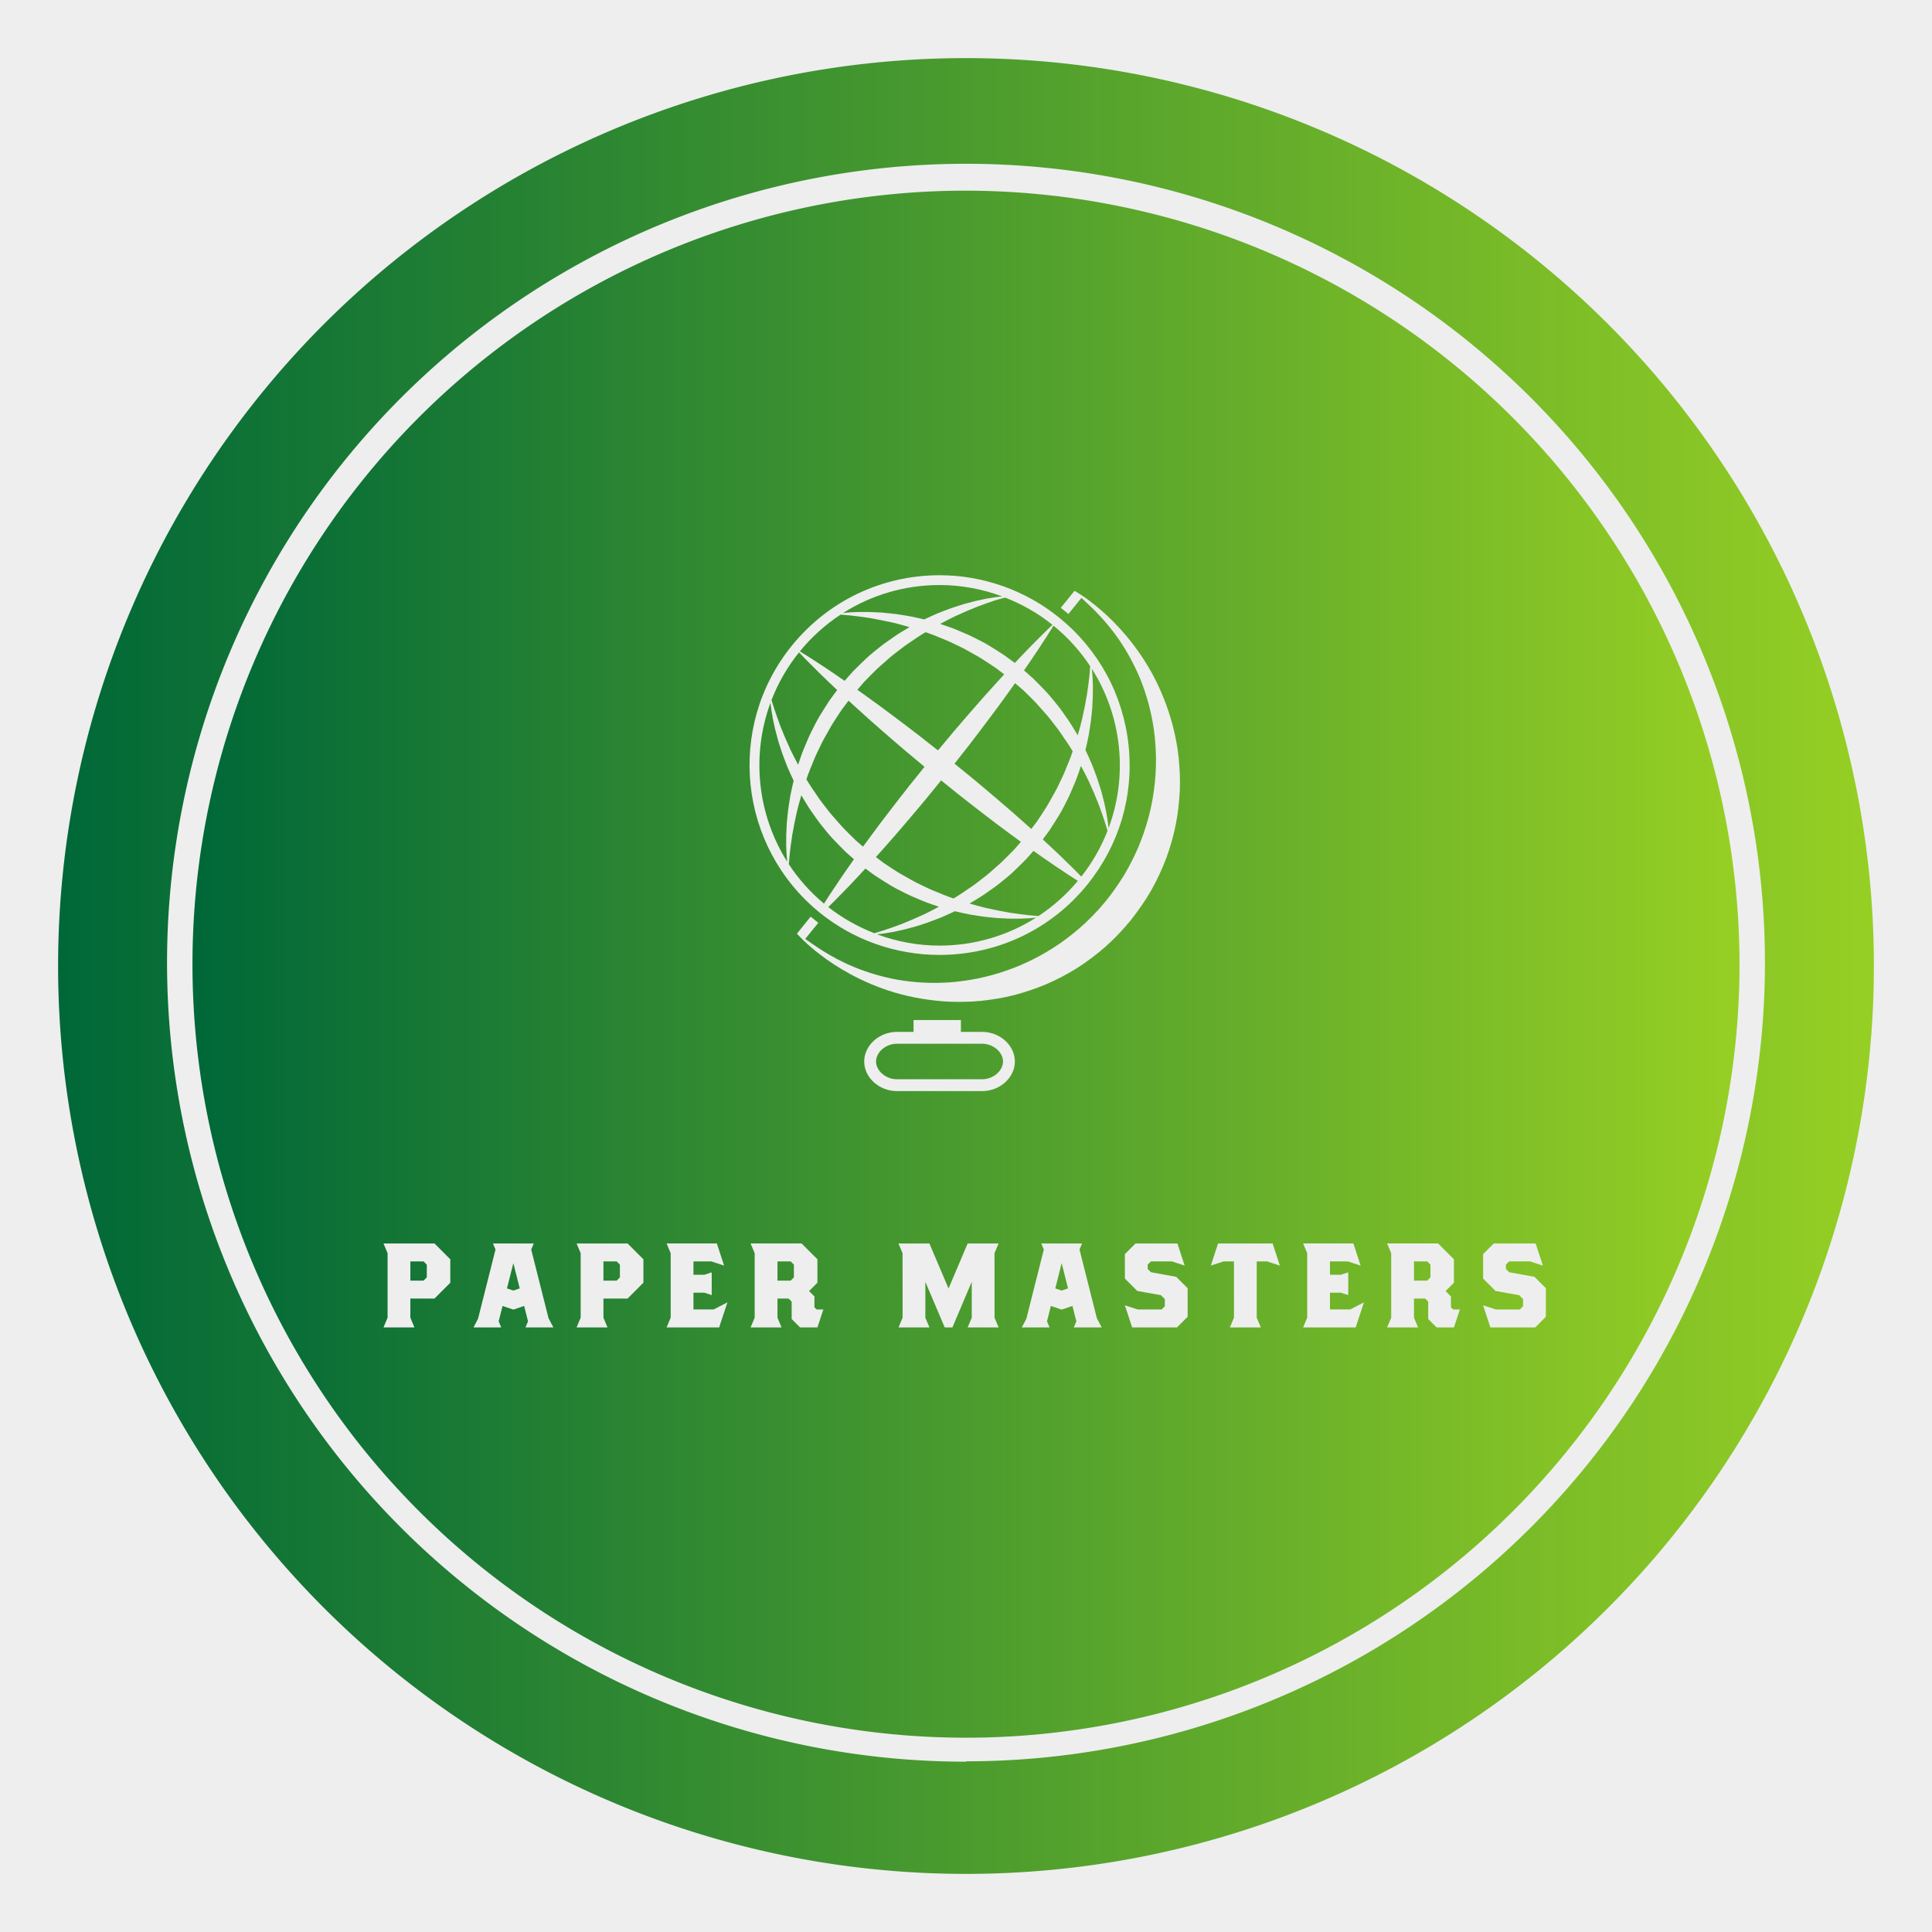 
        <svg xmlns="http://www.w3.org/2000/svg" xmlns:xlink="http://www.w3.org/1999/xlink" version="1.1" width="3192" 
        height="3192" viewBox="0 0 3192 3192">
			<rect fill="#eeeeee" width="3192" height="3192"/>
			<g transform="scale(9.6) translate(10, 10)">
				<defs id="SvgjsDefs16763"><linearGradient id="SvgjsLinearGradient16770"><stop id="SvgjsStop16771" stop-color="#006838" offset="0"></stop><stop id="SvgjsStop16772" stop-color="#96cf24" offset="1"></stop></linearGradient></defs><g id="SvgjsG16764" featureKey="rootContainer" transform="matrix(6.25,0,0,6.25,0.312,0)" fill="url(#SvgjsLinearGradient16770)"><path xmlns="http://www.w3.org/2000/svg" d="M24.95 0a25 25 0 1 0 25 25 25 25 0 0 0-25-25zm0 46.91a22 22 0 1 1 22-22 22 22 0 0 1-22 21.99z"></path><path xmlns="http://www.w3.org/2000/svg" d="M24.95 3.65a21.3 21.3 0 1 0 21.3 21.3 21.33 21.33 0 0 0-21.3-21.3z"></path></g><g id="SvgjsG16765" featureKey="symbolFeature-0" transform="matrix(1.019,0,0,1.019,105.444,80.975)" fill="#eeeeee"><symbol xmlns="http://www.w3.org/2000/svg" viewBox="-25.978 -37.816 51.956 75.631"><g><g><path fill="#eeeeee" d="M-10.383,36.175c0,0-0.187-0.248-0.537-0.713c-0.344-0.47-0.813-1.183-1.417-2.077     c-0.591-0.905-1.269-2.026-2.029-3.315c-0.738-1.304-1.522-2.795-2.333-4.437c-0.785-1.657-1.562-3.477-2.316-5.421     c-0.336-0.988-0.732-1.983-1.042-3.031c-0.28-1.057-0.668-2.103-0.93-3.205c-0.245-1.105-0.562-2.212-0.76-3.357     c-0.17-1.15-0.417-2.3-0.57-3.473c-0.116-1.177-0.278-2.36-0.362-3.552c-0.038-1.195-0.076-2.396-0.114-3.595     c0.039-1.217,0.078-2.435,0.116-3.647c0.086-1.2,0.247-2.343,0.36-3.508c0.15-1.158,0.399-2.318,0.569-3.465     c0.198-1.145,0.515-2.252,0.76-3.357c0.261-1.102,0.649-2.148,0.929-3.205c0.311-1.048,0.707-2.043,1.042-3.031     c0.753-1.945,1.531-3.765,2.315-5.422c0.812-1.641,1.595-3.133,2.333-4.437c0.76-1.289,1.438-2.41,2.029-3.315     c0.604-0.895,1.073-1.607,1.417-2.077c0.35-0.466,0.537-0.714,0.537-0.714s-0.231,0.209-0.666,0.6     c-0.423,0.403-1.047,0.995-1.787,1.803c-0.362,0.411-0.764,0.865-1.201,1.36c-0.422,0.508-0.866,1.067-1.34,1.668     c-0.453,0.617-0.935,1.274-1.442,1.966c-0.477,0.714-0.979,1.467-1.479,2.268c-0.474,0.816-0.997,1.653-1.486,2.549     c-0.465,0.908-0.964,1.841-1.417,2.829c-0.427,0.999-0.917,2.008-1.324,3.077c-0.393,1.074-0.816,2.168-1.154,3.31     c-0.312,1.149-0.696,2.303-0.961,3.502c-0.247,1.206-0.548,2.407-0.719,3.665c-0.147,1.259-0.337,2.554-0.443,3.812     c-0.058,1.253-0.117,2.511-0.175,3.77c0.059,1.275,0.118,2.551,0.177,3.822c0.108,1.266,0.296,2.52,0.441,3.766     c0.168,1.244,0.471,2.456,0.718,3.658c0.265,1.2,0.649,2.354,0.961,3.503c0.338,1.142,0.762,2.236,1.154,3.31     c0.407,1.069,0.896,2.079,1.323,3.077c0.453,0.988,0.951,1.922,1.417,2.829c0.49,0.896,1.012,1.733,1.486,2.549     c0.5,0.801,1.002,1.555,1.479,2.269c0.508,0.692,0.989,1.349,1.442,1.966c0.473,0.601,0.918,1.161,1.339,1.669     c0.437,0.495,0.838,0.949,1.201,1.36c0.739,0.808,1.363,1.4,1.786,1.803c0.434,0.391,0.666,0.6,0.666,0.6L-10.383,36.175z"></path></g><g><path fill="#eeeeee" d="M10.388,36.18c0,0,0.231-0.209,0.666-0.6c0.423-0.403,1.047-0.995,1.786-1.803     c0.363-0.411,0.764-0.865,1.201-1.36c0.421-0.508,0.866-1.068,1.339-1.669c0.453-0.617,0.935-1.273,1.442-1.966     c0.477-0.714,0.979-1.467,1.479-2.269c0.474-0.816,0.996-1.654,1.486-2.549c0.465-0.907,0.964-1.841,1.417-2.829     c0.427-0.999,0.916-2.008,1.323-3.077c0.393-1.074,0.816-2.168,1.154-3.31c0.312-1.149,0.696-2.303,0.961-3.503     c0.247-1.203,0.549-2.414,0.718-3.658c0.145-1.247,0.333-2.5,0.441-3.766c0.059-1.271,0.118-2.546,0.177-3.822     c-0.058-1.258-0.117-2.517-0.174-3.77c-0.106-1.258-0.296-2.552-0.443-3.812c-0.171-1.258-0.472-2.459-0.719-3.665     c-0.265-1.2-0.649-2.354-0.961-3.502c-0.338-1.142-0.762-2.236-1.154-3.31c-0.407-1.069-0.897-2.079-1.324-3.077     c-0.453-0.988-0.951-1.921-1.417-2.829c-0.49-0.896-1.013-1.733-1.486-2.549c-0.5-0.801-1.002-1.554-1.479-2.268     c-0.508-0.692-0.99-1.349-1.442-1.966c-0.474-0.601-0.918-1.16-1.34-1.668c-0.437-0.495-0.838-0.949-1.201-1.36     c-0.739-0.808-1.364-1.399-1.787-1.803c-0.434-0.391-0.666-0.6-0.666-0.6s0.187,0.248,0.537,0.714     c0.344,0.47,0.813,1.183,1.417,2.077c0.591,0.905,1.269,2.026,2.029,3.315c0.738,1.303,1.521,2.795,2.333,4.437     c0.784,1.657,1.562,3.477,2.315,5.422c0.335,0.988,0.731,1.983,1.042,3.031c0.28,1.057,0.668,2.103,0.929,3.205     c0.245,1.105,0.562,2.212,0.76,3.357c0.17,1.147,0.418,2.307,0.569,3.465c0.114,1.165,0.274,2.308,0.36,3.508     c0.039,1.213,0.078,2.43,0.116,3.647c-0.038,1.2-0.076,2.4-0.114,3.595c-0.084,1.192-0.246,2.375-0.362,3.552     c-0.153,1.173-0.4,2.323-0.57,3.473c-0.198,1.146-0.515,2.252-0.76,3.357c-0.262,1.102-0.649,2.148-0.93,3.205     c-0.311,1.047-0.707,2.042-1.042,3.031c-0.753,1.945-1.531,3.765-2.316,5.421c-0.811,1.642-1.595,3.133-2.333,4.437     c-0.76,1.289-1.438,2.41-2.029,3.315c-0.604,0.894-1.073,1.607-1.417,2.077c-0.35,0.465-0.537,0.713-0.537,0.713L10.388,36.18z"></path></g><g><path fill="#eeeeee" d="M-10.383,36.175c0,0-0.187-0.248-0.537-0.713c-0.344-0.47-0.813-1.183-1.417-2.077     c-0.591-0.905-1.269-2.026-2.029-3.315c-0.738-1.304-1.522-2.795-2.333-4.437c-0.785-1.657-1.562-3.477-2.316-5.421     c-0.336-0.988-0.732-1.983-1.042-3.031c-0.28-1.057-0.668-2.103-0.93-3.205c-0.245-1.105-0.562-2.212-0.76-3.357     c-0.17-1.15-0.417-2.3-0.57-3.473c-0.116-1.177-0.278-2.36-0.362-3.552c-0.038-1.195-0.076-2.396-0.114-3.595     c0.039-1.217,0.078-2.435,0.116-3.647c0.086-1.2,0.247-2.343,0.36-3.508c0.15-1.158,0.399-2.318,0.569-3.465     c0.198-1.145,0.515-2.252,0.76-3.357c0.261-1.102,0.649-2.148,0.929-3.205c0.311-1.048,0.707-2.043,1.042-3.031     c0.753-1.945,1.531-3.765,2.315-5.422c0.812-1.641,1.595-3.133,2.333-4.437c0.76-1.289,1.438-2.41,2.029-3.315     c0.604-0.895,1.073-1.607,1.417-2.077c0.35-0.466,0.537-0.714,0.537-0.714s-0.231,0.209-0.666,0.6     c-0.423,0.403-1.047,0.995-1.787,1.803c-0.362,0.411-0.764,0.865-1.201,1.36c-0.422,0.508-0.866,1.067-1.34,1.668     c-0.453,0.617-0.935,1.274-1.442,1.966c-0.477,0.714-0.979,1.467-1.479,2.268c-0.474,0.816-0.997,1.653-1.486,2.549     c-0.465,0.908-0.964,1.841-1.417,2.829c-0.427,0.999-0.917,2.008-1.324,3.077c-0.393,1.074-0.816,2.168-1.154,3.31     c-0.312,1.149-0.696,2.303-0.961,3.502c-0.247,1.206-0.548,2.407-0.719,3.665c-0.147,1.259-0.337,2.554-0.443,3.812     c-0.058,1.253-0.117,2.511-0.175,3.77c0.059,1.275,0.118,2.551,0.177,3.822c0.108,1.266,0.296,2.52,0.441,3.766     c0.168,1.244,0.471,2.456,0.718,3.658c0.265,1.2,0.649,2.354,0.961,3.503c0.338,1.142,0.762,2.236,1.154,3.31     c0.407,1.069,0.896,2.079,1.323,3.077c0.453,0.988,0.951,1.922,1.417,2.829c0.49,0.896,1.012,1.733,1.486,2.549     c0.5,0.801,1.002,1.555,1.479,2.269c0.508,0.692,0.989,1.349,1.442,1.966c0.473,0.601,0.918,1.161,1.339,1.669     c0.437,0.495,0.838,0.949,1.201,1.36c0.739,0.808,1.363,1.4,1.786,1.803c0.434,0.391,0.666,0.6,0.666,0.6L-10.383,36.175z"></path></g><g><path fill="#eeeeee" d="M10.388,36.18c0,0,0.231-0.209,0.666-0.6c0.423-0.403,1.047-0.995,1.786-1.803     c0.363-0.411,0.764-0.865,1.201-1.36c0.421-0.508,0.866-1.068,1.339-1.669c0.453-0.617,0.935-1.273,1.442-1.966     c0.477-0.714,0.979-1.467,1.479-2.269c0.474-0.816,0.996-1.654,1.486-2.549c0.465-0.907,0.964-1.841,1.417-2.829     c0.427-0.999,0.916-2.008,1.323-3.077c0.393-1.074,0.816-2.168,1.154-3.31c0.312-1.149,0.696-2.303,0.961-3.503     c0.247-1.203,0.549-2.414,0.718-3.658c0.145-1.247,0.333-2.5,0.441-3.766c0.059-1.271,0.118-2.546,0.177-3.822     c-0.058-1.258-0.117-2.517-0.174-3.77c-0.106-1.258-0.296-2.552-0.443-3.812c-0.171-1.258-0.472-2.459-0.719-3.665     c-0.265-1.2-0.649-2.354-0.961-3.502c-0.338-1.142-0.762-2.236-1.154-3.31c-0.407-1.069-0.897-2.079-1.324-3.077     c-0.453-0.988-0.951-1.921-1.417-2.829c-0.49-0.896-1.013-1.733-1.486-2.549c-0.5-0.801-1.002-1.554-1.479-2.268     c-0.508-0.692-0.99-1.349-1.442-1.966c-0.474-0.601-0.918-1.16-1.34-1.668c-0.437-0.495-0.838-0.949-1.201-1.36     c-0.739-0.808-1.364-1.399-1.787-1.803c-0.434-0.391-0.666-0.6-0.666-0.6s0.187,0.248,0.537,0.714     c0.344,0.47,0.813,1.183,1.417,2.077c0.591,0.905,1.269,2.026,2.029,3.315c0.738,1.303,1.521,2.795,2.333,4.437     c0.784,1.657,1.562,3.477,2.315,5.422c0.335,0.988,0.731,1.983,1.042,3.031c0.28,1.057,0.668,2.103,0.929,3.205     c0.245,1.105,0.562,2.212,0.76,3.357c0.17,1.147,0.418,2.307,0.569,3.465c0.114,1.165,0.274,2.308,0.36,3.508     c0.039,1.213,0.078,2.43,0.116,3.647c-0.038,1.2-0.076,2.4-0.114,3.595c-0.084,1.192-0.246,2.375-0.362,3.552     c-0.153,1.173-0.4,2.323-0.57,3.473c-0.198,1.146-0.515,2.252-0.76,3.357c-0.262,1.102-0.649,2.148-0.93,3.205     c-0.311,1.047-0.707,2.042-1.042,3.031c-0.753,1.945-1.531,3.765-2.316,5.421c-0.811,1.642-1.595,3.133-2.333,4.437     c-0.76,1.289-1.438,2.41-2.029,3.315c-0.604,0.894-1.073,1.607-1.417,2.077c-0.35,0.465-0.537,0.713-0.537,0.713L10.388,36.18z"></path></g><g><path fill="#eeeeee" d="M0,37.814c0,0,0.179-1.182,0.411-3.25c0.233-2.068,0.537-5.022,0.79-8.567     c0.134-1.772,0.277-3.693,0.373-5.724c0.11-2.031,0.242-4.173,0.302-6.389c0.067-2.216,0.183-4.505,0.217-6.832     c0.033-2.327,0.067-4.69,0.101-7.054C2.188-2.364,2.181-4.728,2.174-7.055c-0.008-2.326-0.097-4.616-0.139-6.832     C2-16.102,1.892-18.244,1.806-20.275c-0.073-2.031-0.194-3.952-0.308-5.724c-0.212-3.545-0.483-6.5-0.692-8.567     c-0.208-2.068-0.374-3.25-0.374-3.25h-0.862c0,0-0.166,1.182-0.374,3.25c-0.209,2.067-0.48,5.022-0.692,8.567     c-0.114,1.772-0.235,3.693-0.308,5.724C-1.892-18.244-2-16.102-2.035-13.886c-0.042,2.216-0.131,4.505-0.139,6.832     c-0.007,2.327-0.014,4.69-0.021,7.054c0.034,2.363,0.068,4.727,0.101,7.054c0.034,2.326,0.149,4.616,0.217,6.832     c0.06,2.216,0.192,4.358,0.302,6.389c0.096,2.031,0.239,3.952,0.373,5.724c0.253,3.545,0.557,6.5,0.79,8.567     C-0.179,36.633,0,37.814,0,37.814z"></path></g></g></symbol><g xmlns="http://www.w3.org/2000/svg"><path fill="#eeeeee" d="M77.317,36.623c-0.896-8.528-5.06-16.196-11.724-21.593c-5.698-4.615-12.866-7.156-20.185-7.156   c-9.742,0-18.843,4.338-24.967,11.901c-11.14,13.757-9.011,33.971,4.745,45.11C30.884,69.5,38.053,72,45.371,72   c0.001,0,0.001,0,0.002,0c9.742,0,18.841-4.297,24.965-11.859C75.734,53.477,78.214,45.151,77.317,36.623z M70.839,23.246   c-0.033,0.447-0.085,1.012-0.142,1.663c-0.092,0.889-0.24,1.979-0.422,3.203c-0.204,1.222-0.477,2.597-0.81,4.074   c-0.212,0.872-0.465,1.792-0.737,2.728c-0.003-0.006-0.006-0.01-0.009-0.015c-0.479-0.81-0.97-1.649-1.52-2.469   c-0.58-0.79-1.12-1.64-1.75-2.439c-0.65-0.78-1.271-1.6-1.99-2.37c-0.729-0.75-1.46-1.54-2.21-2.27   c-0.53-0.462-1.061-0.936-1.591-1.407c0.012-0.016,0.024-0.034,0.035-0.05c1.683-2.41,3.024-4.467,3.951-5.918   c0.425-0.665,0.756-1.196,0.994-1.585C67.077,18.378,69.155,20.691,70.839,23.246z M26.601,63.918   c0.326-0.316,0.767-0.75,1.315-1.303c1.21-1.22,2.923-2.979,4.904-5.146c0.016-0.018,0.034-0.037,0.05-0.055   c0.504,0.371,1.01,0.742,1.512,1.112c0.864,0.587,1.794,1.139,2.681,1.699c0.897,0.545,1.826,0.977,2.73,1.445   c0.909,0.454,1.851,0.808,2.751,1.206c0.91,0.377,1.833,0.674,2.729,0.98c0.006,0.002,0.011,0.003,0.017,0.005   c-0.858,0.461-1.701,0.898-2.51,1.287c-1.375,0.633-2.656,1.184-3.809,1.638c-1.16,0.433-2.179,0.8-3.03,1.074   c-0.62,0.189-1.141,0.353-1.56,0.476C31.599,67.257,28.971,65.777,26.601,63.918z M64.46,16.247   c-0.331,0.314-0.782,0.748-1.343,1.301c-1.226,1.208-2.959,2.948-4.967,5.095c-0.015,0.015-0.03,0.032-0.045,0.047   c-0.582-0.428-1.163-0.855-1.745-1.28c-0.87-0.59-1.771-1.13-2.65-1.68c-0.88-0.54-1.82-0.98-2.72-1.44   c-0.91-0.46-1.85-0.81-2.75-1.21c-0.91-0.38-1.84-0.67-2.73-0.98c-0.006-0.002-0.012-0.003-0.018-0.005   c0.857-0.46,1.7-0.897,2.507-1.285c1.375-0.633,2.655-1.184,3.809-1.637c1.159-0.433,2.178-0.801,3.029-1.075   c0.577-0.176,1.165-0.328,1.637-0.448C59.336,12.77,62.04,14.302,64.46,16.247z M47.33,19.21c0.84,0.42,1.71,0.79,2.55,1.26   c0.83,0.49,1.7,0.93,2.53,1.44c0.82,0.54,1.66,1.05,2.47,1.62l1.429,1.085c-0.453,0.491-0.911,0.989-1.378,1.513   c-1.128,1.248-2.328,2.556-3.52,3.949c-1.197,1.389-2.462,2.801-3.695,4.278c-0.854,1.025-1.724,2.067-2.59,3.106   c-1.063-0.836-2.13-1.675-3.179-2.5c-1.513-1.189-3.044-2.307-4.504-3.417c-1.456-1.115-2.901-2.145-4.264-3.131   c-0.567-0.417-1.119-0.809-1.666-1.196c0.39-0.452,0.781-0.905,1.17-1.355c0.675-0.723,1.395-1.398,2.082-2.095   c0.708-0.674,1.466-1.285,2.174-1.935c0.724-0.633,1.503-1.179,2.236-1.763c0.741-0.572,1.535-1.042,2.266-1.576   c0.524-0.36,1.058-0.681,1.585-1c0.583,0.202,1.171,0.406,1.764,0.646C45.61,18.51,46.49,18.81,47.33,19.21z M31.54,30.438   c1.248,1.127,2.556,2.328,3.949,3.52c1.389,1.197,2.801,2.462,4.278,3.695c1.02,0.85,2.057,1.715,3.09,2.577   c-0.849,1.054-1.7,2.112-2.537,3.151c-1.206,1.5-2.34,3.017-3.467,4.463c-1.131,1.443-2.176,2.875-3.178,4.226   c-0.421,0.56-0.817,1.104-1.208,1.645c-0.398-0.344-0.796-0.688-1.193-1.03c-0.723-0.675-1.398-1.395-2.095-2.082   c-0.674-0.708-1.285-1.466-1.935-2.174c-0.633-0.724-1.179-1.503-1.763-2.236c-0.572-0.741-1.042-1.535-1.576-2.266   c-0.361-0.525-0.683-1.06-1.002-1.588c0.202-0.581,0.405-1.169,0.648-1.756c0.37-0.825,0.666-1.699,1.071-2.543   c0.418-0.838,0.79-1.714,1.259-2.553c0.488-0.826,0.932-1.701,1.438-2.523c0.534-0.808,1.025-1.626,1.594-2.442   c0.369-0.486,0.739-0.975,1.109-1.463C30.517,29.511,31.015,29.97,31.54,30.438z M43.451,60.744   c-0.838-0.418-1.714-0.79-2.553-1.259c-0.826-0.488-1.701-0.932-2.523-1.438c-0.808-0.533-1.626-1.024-2.442-1.594   c-0.43-0.325-0.86-0.653-1.291-0.979c0.446-0.495,0.897-0.996,1.357-1.523c1.112-1.261,2.297-2.581,3.473-3.987   c1.181-1.402,2.429-2.828,3.645-4.319c0.838-1.029,1.692-2.077,2.542-3.121c1.049,0.844,2.101,1.691,3.135,2.524   c1.5,1.206,3.018,2.34,4.464,3.467c1.442,1.131,2.875,2.176,4.226,3.178c0.56,0.421,1.104,0.816,1.644,1.208   c-0.354,0.409-0.707,0.818-1.06,1.227c-0.68,0.727-1.378,1.377-2.058,2.066c-0.699,0.666-1.463,1.283-2.169,1.932   c-0.724,0.633-1.504,1.179-2.235,1.762c-0.742,0.573-1.536,1.044-2.266,1.577c-0.525,0.36-1.059,0.682-1.586,1.001   c-0.582-0.203-1.17-0.406-1.758-0.649C45.169,61.445,44.295,61.15,43.451,60.744z M55.375,45.898   c-1.402-1.181-2.828-2.429-4.318-3.645c-1.035-0.843-2.087-1.701-3.137-2.556c0.832-1.058,1.667-2.12,2.487-3.163   c1.189-1.513,2.306-3.044,3.417-4.504c1.115-1.456,2.145-2.901,3.131-4.264c0.416-0.566,0.808-1.118,1.194-1.664   c0.464,0.4,0.93,0.802,1.392,1.197c0.729,0.68,1.38,1.38,2.07,2.06c0.659,0.7,1.279,1.46,1.93,2.17c0.63,0.72,1.18,1.5,1.76,2.23   c0.57,0.75,1.04,1.54,1.58,2.27c0.358,0.52,0.678,1.055,0.995,1.583c-0.203,0.583-0.406,1.173-0.65,1.761   c-0.369,0.825-0.665,1.699-1.07,2.543c-0.418,0.838-0.79,1.714-1.259,2.554c-0.489,0.828-0.93,1.695-1.441,2.529   c-0.538,0.817-1.05,1.662-1.616,2.472c-0.316,0.417-0.635,0.837-0.952,1.255c-0.494-0.446-0.996-0.897-1.523-1.357   C58.102,48.258,56.781,47.074,55.375,45.898z M55.968,11.446c-0.349,0.034-0.732,0.077-1.136,0.138   c-0.447,0.075-0.998,0.159-1.537,0.249c-0.535,0.107-1.141,0.235-1.758,0.375c-0.612,0.161-1.277,0.332-1.964,0.513   c-0.678,0.211-1.399,0.434-2.138,0.688c-0.729,0.278-1.505,0.544-2.286,0.865c-0.76,0.336-1.556,0.673-2.35,1.065   c-0.854-0.224-1.701-0.383-2.507-0.55c-0.83-0.16-1.641-0.26-2.42-0.38c-0.77-0.09-1.521-0.16-2.221-0.23   c-0.71-0.03-1.39-0.06-2.02-0.09c-0.63-0.01-1.22-0.02-1.77-0.01c-0.54,0.02-1.04,0.04-1.5,0.06   c-0.479,0.032-0.9,0.072-1.266,0.112c4.814-3.055,10.44-4.724,16.315-4.724C49.028,9.528,52.604,10.198,55.968,11.446z    M28.683,14.524c0.441,0.032,1,0.086,1.667,0.146c0.89,0.09,1.97,0.24,3.19,0.42c1.22,0.21,2.59,0.48,4.07,0.81   c0.868,0.212,1.779,0.465,2.712,0.739c-0.004,0.002-0.008,0.004-0.012,0.006c-0.812,0.486-1.653,0.969-2.465,1.527   c-0.799,0.577-1.646,1.118-2.441,1.751c-0.784,0.645-1.609,1.266-2.365,1.978c-0.742,0.726-1.516,1.434-2.244,2.191   c-0.479,0.538-0.959,1.078-1.439,1.617c-0.016-0.011-0.035-0.024-0.051-0.035c-2.41-1.683-4.467-3.025-5.918-3.952   c-0.665-0.425-1.196-0.755-1.585-0.994C23.795,18.286,26.121,16.209,28.683,14.524z M21.657,20.906   c0.314,0.331,0.748,0.783,1.302,1.345c1.208,1.226,2.948,2.959,5.095,4.967c0.015,0.014,0.031,0.029,0.045,0.042   c-0.419,0.57-0.84,1.141-1.258,1.709c-0.586,0.864-1.138,1.794-1.699,2.681c-0.545,0.897-0.977,1.826-1.445,2.73   c-0.455,0.909-0.808,1.851-1.206,2.751c-0.377,0.91-0.674,1.833-0.981,2.729c-0.001,0.005-0.002,0.009-0.004,0.014   c-0.46-0.857-0.897-1.699-1.285-2.506c-0.633-1.375-1.184-2.655-1.637-3.809c-0.433-1.159-0.801-2.179-1.075-3.03   c-0.202-0.665-0.375-1.163-0.501-1.572C18.108,26.12,19.652,23.401,21.657,20.906z M16.836,29.424   c0.037,0.361,0.085,0.778,0.16,1.27c0.075,0.447,0.159,0.919,0.249,1.458c0.107,0.535,0.235,1.102,0.375,1.719   c0.161,0.612,0.332,1.257,0.513,1.944c0.211,0.678,0.434,1.39,0.688,2.129c0.278,0.729,0.544,1.5,0.865,2.281   c0.335,0.759,0.672,1.551,1.063,2.344c-0.218,0.856-0.382,1.702-0.553,2.515c-0.151,0.831-0.251,1.641-0.372,2.412   c-0.095,0.775-0.165,1.521-0.229,2.228c-0.034,0.709-0.066,1.382-0.097,2.014c-0.008,0.633-0.014,1.224-0.007,1.77   c0.023,0.546,0.045,1.047,0.063,1.5c0.029,0.473,0.068,0.888,0.107,1.248C14.618,48.263,13.567,38.292,16.836,29.424z    M19.935,56.684c0.033-0.441,0.086-1.002,0.145-1.667c0.091-0.89,0.239-1.963,0.421-3.188c0.204-1.222,0.478-2.589,0.81-4.066   c0.212-0.871,0.464-1.787,0.737-2.722c0.003,0.006,0.006,0.011,0.009,0.017c0.486,0.812,0.969,1.653,1.527,2.465   c0.577,0.799,1.118,1.646,1.751,2.441c0.645,0.784,1.266,1.61,1.978,2.366c0.726,0.741,1.434,1.516,2.191,2.243   c0.477,0.424,0.956,0.851,1.434,1.275c-0.014,0.021-0.03,0.042-0.044,0.062c-1.708,2.389-3.073,4.429-4.014,5.867   c-0.429,0.654-0.763,1.179-1.005,1.563C23.522,61.376,21.537,59.129,19.935,56.684z M45.371,70.429   c-3.608-0.001-7.173-0.666-10.528-1.906c0.354-0.035,0.761-0.083,1.217-0.151c0.447-0.076,0.941-0.159,1.48-0.249   c0.535-0.107,1.112-0.235,1.729-0.375c0.612-0.161,1.264-0.333,1.951-0.514c0.678-0.21,1.393-0.434,2.131-0.688   c0.729-0.278,1.501-0.544,2.282-0.865c0.759-0.335,1.552-0.672,2.345-1.063c0.857,0.218,1.704,0.383,2.517,0.553   c0.831,0.151,1.641,0.252,2.412,0.372c0.775,0.095,1.521,0.164,2.228,0.229c0.71,0.034,1.383,0.066,2.015,0.097   c0.633,0.008,1.224,0.014,1.77,0.007c0.546-0.023,1.047-0.045,1.5-0.063c0.483-0.029,0.906-0.069,1.272-0.11   C56.876,68.759,51.248,70.429,45.371,70.429z M62.097,65.434c-0.441-0.033-1.003-0.087-1.668-0.145   c-0.89-0.092-1.963-0.24-3.188-0.422c-1.222-0.204-2.589-0.478-4.066-0.81c-0.871-0.213-1.786-0.465-2.722-0.737   c0.005-0.003,0.01-0.006,0.016-0.009c0.812-0.486,1.653-0.969,2.465-1.527c0.798-0.576,1.646-1.117,2.44-1.751   c0.787-0.646,1.605-1.262,2.37-1.981c0.75-0.732,1.546-1.466,2.27-2.219c0.414-0.467,0.831-0.936,1.247-1.403   c0.021,0.015,0.042,0.03,0.062,0.044c2.389,1.708,4.429,3.073,5.867,4.015c0.653,0.429,1.177,0.762,1.562,1.004   C66.809,61.819,64.564,63.811,62.097,65.434z M69.336,58.773c-0.317-0.326-0.753-0.77-1.309-1.32   c-1.22-1.211-2.979-2.923-5.146-4.905c-0.018-0.017-0.037-0.034-0.056-0.051c0.38-0.516,0.76-1.032,1.138-1.545   c0.589-0.87,1.121-1.773,1.677-2.65c0.539-0.888,0.976-1.824,1.442-2.725c0.454-0.909,0.808-1.851,1.206-2.752   c0.377-0.91,0.674-1.833,0.981-2.728c0.002-0.005,0.003-0.011,0.005-0.017c0.46,0.857,0.896,1.701,1.285,2.51   c0.631,1.37,1.19,2.65,1.641,3.81c0.43,1.16,0.8,2.18,1.069,3.03c0.197,0.644,0.371,1.184,0.496,1.612   C72.69,53.79,71.206,56.392,69.336,58.773z M73.939,50.583c-0.035-0.368-0.084-0.791-0.159-1.272c-0.07-0.45-0.16-0.94-0.25-1.48   c-0.101-0.54-0.23-1.11-0.37-1.73c-0.16-0.61-0.33-1.27-0.51-1.95c-0.21-0.68-0.44-1.39-0.69-2.13c-0.28-0.73-0.55-1.5-0.87-2.29   c-0.334-0.757-0.669-1.542-1.061-2.338c0.218-0.857,0.383-1.705,0.553-2.518c0.151-0.831,0.252-1.641,0.372-2.412   c0.096-0.775,0.165-1.521,0.23-2.228c0.034-0.709,0.066-1.382,0.096-2.014c0.009-0.633,0.015-1.224,0.008-1.77   c-0.023-0.545-0.045-1.046-0.063-1.499c-0.028-0.467-0.066-0.896-0.106-1.27c2.483,3.913,4.056,8.372,4.554,13.115   C76.171,41.544,75.559,46.236,73.939,50.583z"></path><path fill="#eeeeee" d="M85.769,38.625c-0.196-1.799-0.536-3.534-0.95-5.193c-0.859-3.313-2.089-6.305-3.493-8.894   c-1.417-2.586-2.988-4.777-4.527-6.574c-1.53-1.808-3.004-3.236-4.302-4.329c-1.277-1.101-2.337-1.871-3.087-2.368   c-0.744-0.487-1.163-0.722-1.17-0.726l-0.045-0.036l-2.326,2.872l1.285,1.041l2.206-2.724c0.293,0.278,0.627,0.595,1.023,0.972   c0.472,0.443,1.028,0.946,1.584,1.547c1.147,1.17,2.465,2.696,3.755,4.577c1.284,1.884,2.554,4.127,3.605,6.698   c1.034,2.575,1.847,5.476,2.281,8.581c0.206,1.556,0.314,3.159,0.342,4.791c-0.003,1.634-0.081,3.296-0.304,4.967   c-0.399,3.345-1.32,6.707-2.663,9.93c-0.689,1.606-1.486,3.175-2.378,4.696c-0.928,1.5-1.931,2.961-3.042,4.341l-0.88,1.039   c-0.313,0.387-0.6,0.669-0.892,0.983c-0.559,0.623-1.221,1.234-1.843,1.855c-1.303,1.188-2.671,2.295-4.099,3.303   c-2.874,1.982-5.971,3.583-9.16,4.669c-1.587,0.565-3.197,0.987-4.795,1.329c-1.602,0.313-3.192,0.54-4.757,0.662   c-3.129,0.221-6.134,0.029-8.869-0.448c-2.733-0.494-5.19-1.269-7.3-2.134c-2.11-0.872-3.869-1.84-5.262-2.724   c-1.297-0.802-2.262-1.533-3.001-2.025l2.205-2.723l-1.285-1.041l-2.326,2.872l0.043,0.035c0.002,0.002,0.32,0.364,0.956,0.994   c0.636,0.627,1.621,1.512,2.962,2.531c1.331,1.036,3.04,2.185,5.124,3.306c2.079,1.131,4.548,2.212,7.372,3.061   c2.824,0.835,6.006,1.416,9.425,1.568c1.709,0.06,3.478,0.031,5.277-0.15c1.795-0.201,3.633-0.484,5.467-0.95   c1.825-0.487,3.664-1.081,5.466-1.847c1.799-0.769,3.562-1.692,5.26-2.758c1.686-1.085,3.307-2.302,4.83-3.646   c0.743-0.697,1.489-1.365,2.207-2.155c0.357-0.38,0.743-0.774,1.031-1.126l0.974-1.135c1.261-1.602,2.432-3.276,3.444-5.038   c0.999-1.77,1.852-3.609,2.562-5.482c0.689-1.882,1.227-3.799,1.604-5.719c0.374-1.921,0.573-3.844,0.67-5.73   C86.05,42.278,85.944,40.422,85.769,38.625z"></path><path fill="#eeeeee" d="M52.577,85H49v-2h-8v2h-2.799c-3.052,0-5.535,2.319-5.535,5s2.483,5,5.535,5h14.376   c3.052,0,5.535-2.319,5.535-5S55.629,85,52.577,85z M52.577,93H38.201c-1.916,0-3.535-1.448-3.535-3s1.619-3,3.535-3h14.376   c1.916,0,3.535,1.448,3.535,3S54.493,93,52.577,93z"></path></g></g><g id="SvgjsG16766" featureKey="nameFeature-0" transform="matrix(0.516,0,0,0.516,54.968,197.81)" fill="#eeeeee"><path d="M19.004 11.999 l5.284 5.285 l0 7.809 l-5.284 5.284 l-8.044 0 l0 6.385 l1.363 3.237 l-10.323 0 l1.363 -3.237 l0 -21.526 l-1.363 -3.237 l17.003 0 z M16.444 23.315 l0 -4.254 l-1.074 -1.074 l-4.409 0 l0 6.403 l4.409 0 z M58.657 40 l-9.3 0 l0.853 -2.024 l-1.296 -5.136 l-3.601 1.217 l-3.601 -1.217 l-1.296 5.136 l0.853 2.024 l-9.247 0 l1.512 -2.889 l5.827 -23.087 l-0.853 -2.024 l13.611 0 l-0.853 2.024 l5.778 22.892 z M45.312 27.707 l2.125 -0.718 l-2.125 -8.417 l-2.124 8.417 z M83.404 11.999 l5.284 5.285 l0 7.809 l-5.284 5.284 l-8.044 0 l0 6.385 l1.363 3.237 l-10.323 0 l1.363 -3.237 l0 -21.526 l-1.363 -3.237 l17.003 0 z M80.844 23.315 l0 -4.254 l-1.074 -1.074 l-4.409 0 l0 6.403 l4.409 0 z M112.126 34.012 l4.585 -2.369 l-2.763 8.356 l-17.528 0 l1.363 -3.237 l0 -21.526 l-1.363 -3.237 l16.762 0 l2.418 7.381 l-4.24 -1.393 l-5.98 0 l0 4.451 l3.652 0 l2.439 -0.802 l0 7.591 l-2.439 -0.802 l-3.652 0 l0 5.586 l6.746 0 z M146.445 34.012 l2.267 -0 l-1.985 5.988 l-5.786 -0.001 l-2.803 -2.804 l0 -5.8 l-1.018 -1.018 l-3.721 0 l0 6.385 l1.363 3.237 l-10.323 0 l1.363 -3.237 l0 -21.526 l-1.363 -3.237 l17.003 0 l5.284 5.284 l0 7.809 l-2.787 2.787 l1.794 1.794 l0 3.628 z M138.884 23.315 l0 -4.254 l-1.074 -1.074 l-4.409 0 l0 6.403 l4.409 0 z M196.84 39.998 l1.362 -3.237 l0 -11.985 l-6.454 15.225 l-2.563 0 l-6.456 -15.195 l0 11.961 l1.365 3.236 l-10.323 0.004 l1.362 -3.237 l-0.008 -21.52 l-1.365 -3.236 l10.323 -0.004 l6.379 15.015 l6.367 -15.02 l10.323 -0.004 l-1.362 3.236 l0.009 21.521 l1.364 3.236 z M241.537 40 l-9.3 0 l0.853 -2.024 l-1.296 -5.136 l-3.601 1.217 l-3.601 -1.217 l-1.296 5.136 l0.853 2.024 l-9.247 0 l1.512 -2.889 l5.827 -23.087 l-0.853 -2.024 l13.611 0 l-0.853 2.024 l5.778 22.892 z M228.192 27.707 l2.125 -0.718 l-2.125 -8.417 l-2.124 8.417 z M266.402 23.13 l3.802 3.802 l0 9.516 l-3.552 3.552 l-14.955 0 l-2.418 -7.381 l4.239 1.393 l8.014 0 l1.074 -1.075 l0 -2.385 l-1.304 -1.305 l-7.877 -1.402 l-0.009 -0.003 l-4.138 -4.138 l0 -8.152 l3.552 -3.552 l13.962 0 l2.418 7.381 l-4.24 -1.393 l-7.022 0 l-1.074 1.075 l0 1.447 l1.074 1.074 z M296.724 17.987 l-3.474 -0 l0 18.775 l1.364 3.237 l-10.323 0.001 l1.363 -3.237 l0.001 -18.776 l-3.474 0.001 l-4.24 1.393 l2.418 -7.381 l18.189 0 l2.418 7.38 z M324.426 34.012 l4.585 -2.369 l-2.763 8.356 l-17.528 0 l1.363 -3.237 l0 -21.526 l-1.363 -3.237 l16.762 0 l2.418 7.381 l-4.24 -1.393 l-5.98 0 l0 4.451 l3.652 0 l2.439 -0.802 l0 7.591 l-2.439 -0.802 l-3.652 0 l0 5.586 l6.746 0 z M358.745 34.012 l2.267 -0 l-1.985 5.988 l-5.786 -0.001 l-2.803 -2.804 l0 -5.8 l-1.018 -1.018 l-3.721 0 l0 6.385 l1.363 3.237 l-10.323 0 l1.363 -3.237 l0 -21.526 l-1.363 -3.237 l17.003 0 l5.284 5.284 l0 7.809 l-2.787 2.787 l1.794 1.794 l0 3.628 z M351.184 23.315 l0 -4.254 l-1.074 -1.074 l-4.409 0 l0 6.403 l4.409 0 z M385.882 23.13 l3.802 3.802 l0 9.516 l-3.552 3.552 l-14.955 0 l-2.418 -7.381 l4.239 1.393 l8.014 0 l1.074 -1.075 l0 -2.385 l-1.304 -1.305 l-7.877 -1.402 l-0.009 -0.003 l-4.138 -4.138 l0 -8.152 l3.552 -3.552 l13.962 0 l2.418 7.381 l-4.24 -1.393 l-7.022 0 l-1.074 1.075 l0 1.447 l1.074 1.074 z"></path></g>
			</g>
		</svg>
	
